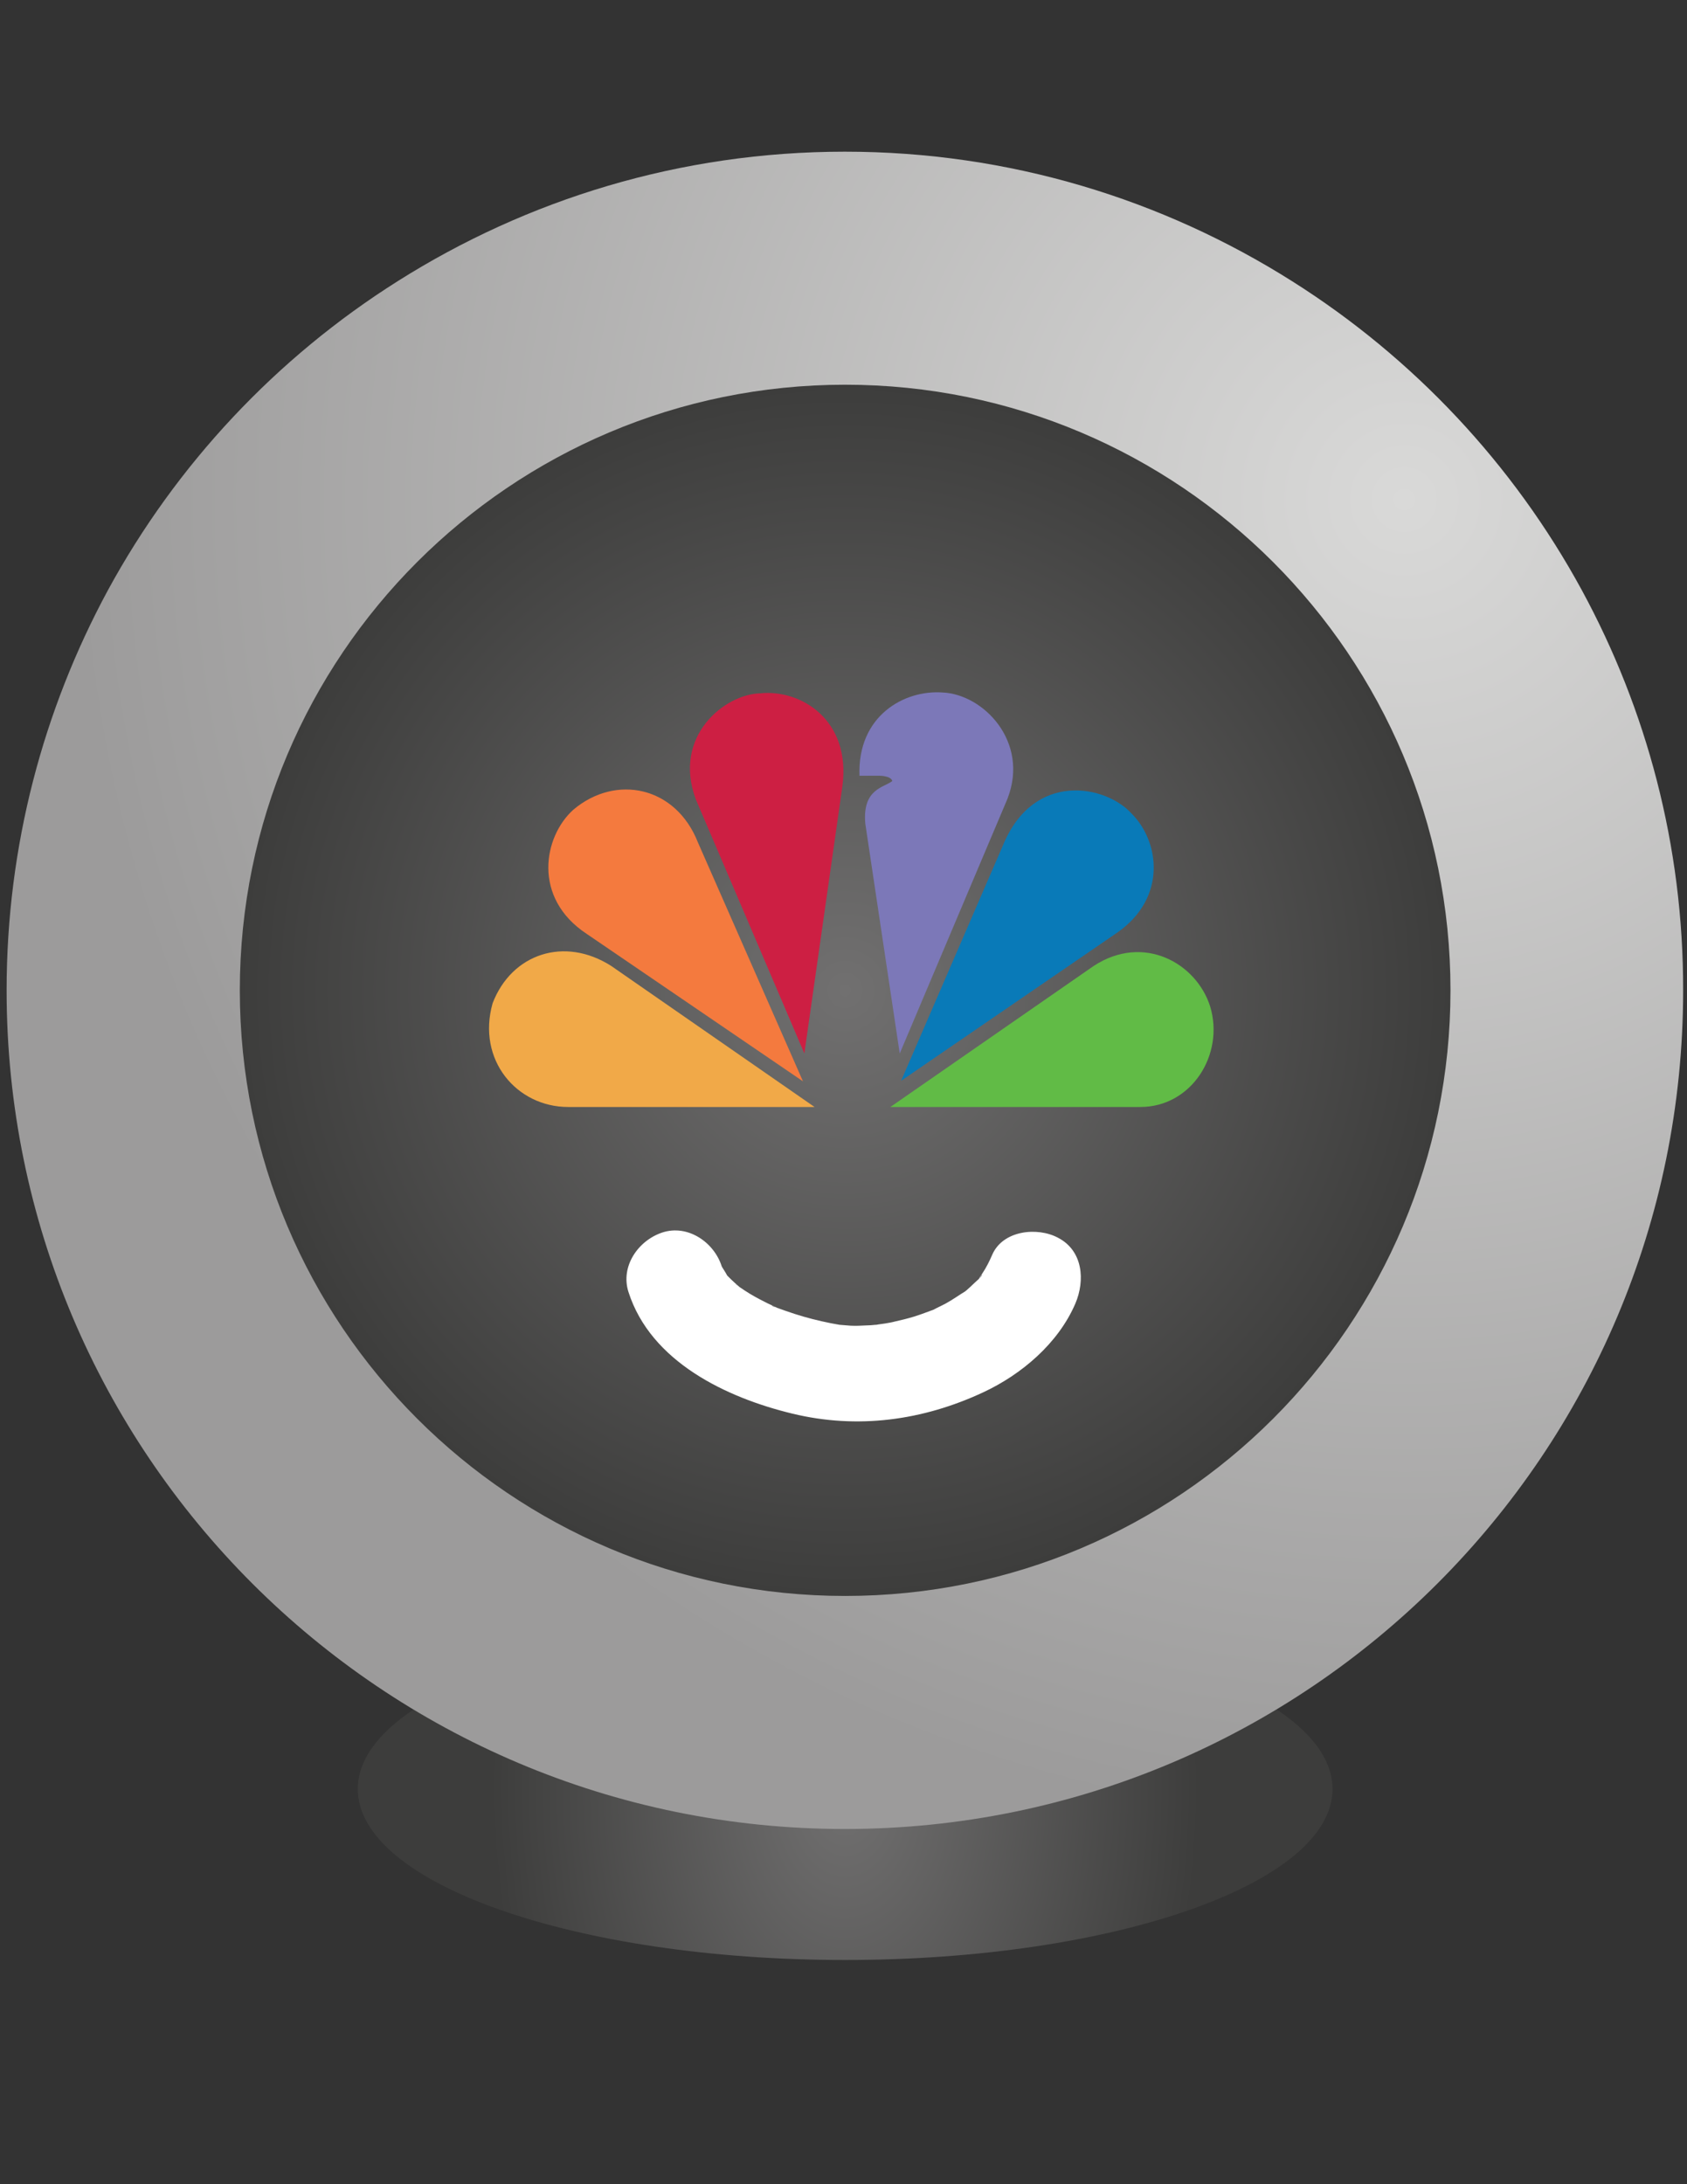 <?xml version="1.0" encoding="utf-8"?>
<!-- Generator: Adobe Illustrator 20.1.0, SVG Export Plug-In . SVG Version: 6.00 Build 0)  -->
<svg version="1.1" id="Layer_1" xmlns="http://www.w3.org/2000/svg" xmlns:xlink="http://www.w3.org/1999/xlink" x="0px" y="0px"
	 viewBox="0 0 612 792" style="enable-background:new 0 0 612 792;" xml:space="preserve">
<rect x="0" y="0" width="612" height="792" fill="#333333" stroke="none"/>
<style type="text/css">
	.st0{fill:url(#SVGID_1_);}
	.st1{fill:url(#SVGID_2_);}
	.st2{fill:url(#SVGID_3_);}
	.st3{fill:#61BB46;}
	.st4{fill:#097AB8;}
	.st5{fill:#7C78B8;}
	.st6{fill:#CD1F43;}
	.st7{fill:#F47A3E;}
	.st8{fill:#F1A948;}
	.st9{fill:#FFFFFF;}
</style>
<radialGradient id="SVGID_1_" cx="440.153" cy="648.684" r="193.396" gradientTransform="matrix(0.664 0 0 1 14.37 0)" gradientUnits="userSpaceOnUse">
	<stop  offset="0" style="stop-color:#717070"/>
	<stop  offset="1" style="stop-color:#3D3D3C"/>
</radialGradient>
<path class="st0" d="M483.4,648.7c0,34.2-79.2,62-176.8,62c-97.7,0-176.8-27.7-176.8-62c0-34.2,79.2-62,176.8-62
	C404.2,586.7,483.4,614.5,483.4,648.7z"/>
<radialGradient id="SVGID_2_" cx="509.443" cy="181.139" r="483.067" gradientUnits="userSpaceOnUse">
	<stop  offset="0" style="stop-color:#D9D9D8"/>
	<stop  offset="1" style="stop-color:#9C9B9B"/>
</radialGradient>
<path class="st1" d="M573.9,214.1C549,168.3,512.7,129.7,468.8,102c-47-29.7-102.6-47-162.3-47s-115.3,17.3-162.3,47
	c-43.9,27.7-80.2,66.3-105.1,112.1C15.8,257.2,2.4,306.6,2.4,359.1c0,168,136.2,304.1,304.1,304.1c168,0,304.1-136.2,304.1-304.1
	C610.7,306.6,597.3,257.2,573.9,214.1z"/>
<radialGradient id="SVGID_3_" cx="306.549" cy="359.114" r="219.634" gradientUnits="userSpaceOnUse">
	<stop  offset="0" style="stop-color:#717070"/>
	<stop  offset="1" style="stop-color:#3D3D3C"/>
</radialGradient>
<path class="st2" d="M526.2,359.1c0,121.3-98.3,219.6-219.6,219.6c-121.3,0-219.6-98.3-219.6-219.6c0-121.3,98.3-219.6,219.6-219.6
	C427.8,139.5,526.2,237.8,526.2,359.1z"/>
<g id="Group-2">
	<path id="Clip-30" class="st3" d="M413.7,401.4h-90.7l73.7-51.1c18.1-11.9,37.3-1.1,42.3,14.6C444.3,382.3,432.3,401.4,413.7,401.4
		L413.7,401.4z"/>
	<path id="Clip-23" class="st4" d="M405.4,338.1l-78.5,53.8l37-85.5c11.2-27,37.3-21.7,46.6-11.4C420.6,305,423.5,325.4,405.4,338.1
		"/>
	<path id="Clip-16" class="st5" d="M365.5,289.6L326.4,382l-12.5-83.4c-1.1-12.7,6.9-13,9.8-15.4c-0.5-1.9-4.5-1.9-4.5-1.9h-7.4
		c-0.8-21.7,16.2-31.2,30.1-30.2C356.7,251.7,373.5,268.9,365.5,289.6L365.5,289.6z"/>
	<path id="Clip-9" class="st6" d="M305.6,285.1L291.8,382l-39.4-92.2c-8.5-23,10.6-38.1,23.4-38.4
		C290.5,249.9,308.8,261,305.6,285.1L305.6,285.1z"/>
	<path id="Clip-2" class="st7" d="M253.2,305.5l38.1,86.6l-78.5-53.5c-19.7-13-15.7-35.2-4.8-45
		C223.4,280.6,245.2,285.1,253.2,305.5"/>
	<g id="Clip-37">
		<path id="path-1_1_" class="st8" d="M178.7,363.8c6.9-18,26.1-24.4,43.1-13.5l73.7,51.1h-89.4
			C187.5,401.4,172.9,384.4,178.7,363.8L178.7,363.8z"/>
	</g>
</g>
<g>
	<g>
		<path class="st9" d="M228,468.5c8.1,25.3,35.5,38.3,59.5,44.1c23.6,5.7,47.2,2.5,69.1-7.7c14-6.5,27.3-17.8,33.5-32.2
			c3.6-8.4,2.8-19.2-6.3-23.9c-7.5-4-20.1-2.7-23.9,6.3c-1,2.3-2.1,4.5-3.5,6.6c-0.3,0.5-0.7,1-1,1.5c-1,1.8,0.9-1.2,0.9-1.1
			c-0.1,0.9-2.2,2.5-2.9,3.2c-0.9,0.9-1.8,1.7-2.7,2.5c-0.5,0.4-1,0.8-1.4,1.2c0.1-0.1,2.7-1.8,1.1-0.9c-2.5,1.5-4.8,3.2-7.4,4.6
			c-1.1,0.6-2.2,1.1-3.4,1.7c-0.4,0.2-1.2,0.7-1.7,0.8c0,0,3.2-1.2,1.3-0.5c-2.5,0.9-5,1.9-7.6,2.7c-2.3,0.7-4.7,1.3-7,1.8
			c-1.1,0.3-2.3,0.5-3.5,0.7c-0.8,0.1-5.1,0.7-2.2,0.4c2.9-0.3-0.8,0.1-1.5,0.1c-1,0.1-2.1,0.2-3.1,0.2c-1.9,0.1-3.8,0.2-5.7,0.1
			c-1.7-0.1-3.3-0.3-5-0.4c-1-0.1,4.5,0.7,1.1,0.1c-1.1-0.2-2.2-0.4-3.3-0.6c-4.5-0.9-8.9-2-13.2-3.4c-2.2-0.7-4.4-1.5-6.6-2.3
			c-0.4-0.1-1.4-0.4-1.6-0.7c-0.1-0.1,3.2,1.5,1.5,0.6c-1.2-0.6-2.5-1.1-3.8-1.8c-2.6-1.3-5.2-2.7-7.6-4.3c-0.3-0.2-3.3-2.2-3.3-2.3
			c0.1-0.1,2.7,2.3,1.4,1c-0.5-0.5-1.1-0.9-1.6-1.4c-0.9-0.8-1.8-1.7-2.7-2.6c-0.3-0.4-0.7-0.8-1-1.2c-1.5-1.4,1.8,2.9,0.9,1.1
			c-0.5-1-1.2-2-1.8-3c-0.4-0.6-0.8-2.1,0,0.3c1,3,0-0.3-0.2-0.7c-2.8-8.7-12.3-15.2-21.5-12.2C231.5,449.8,225,459.2,228,468.5
			L228,468.5z"/>
	</g>
</g>
</svg>
